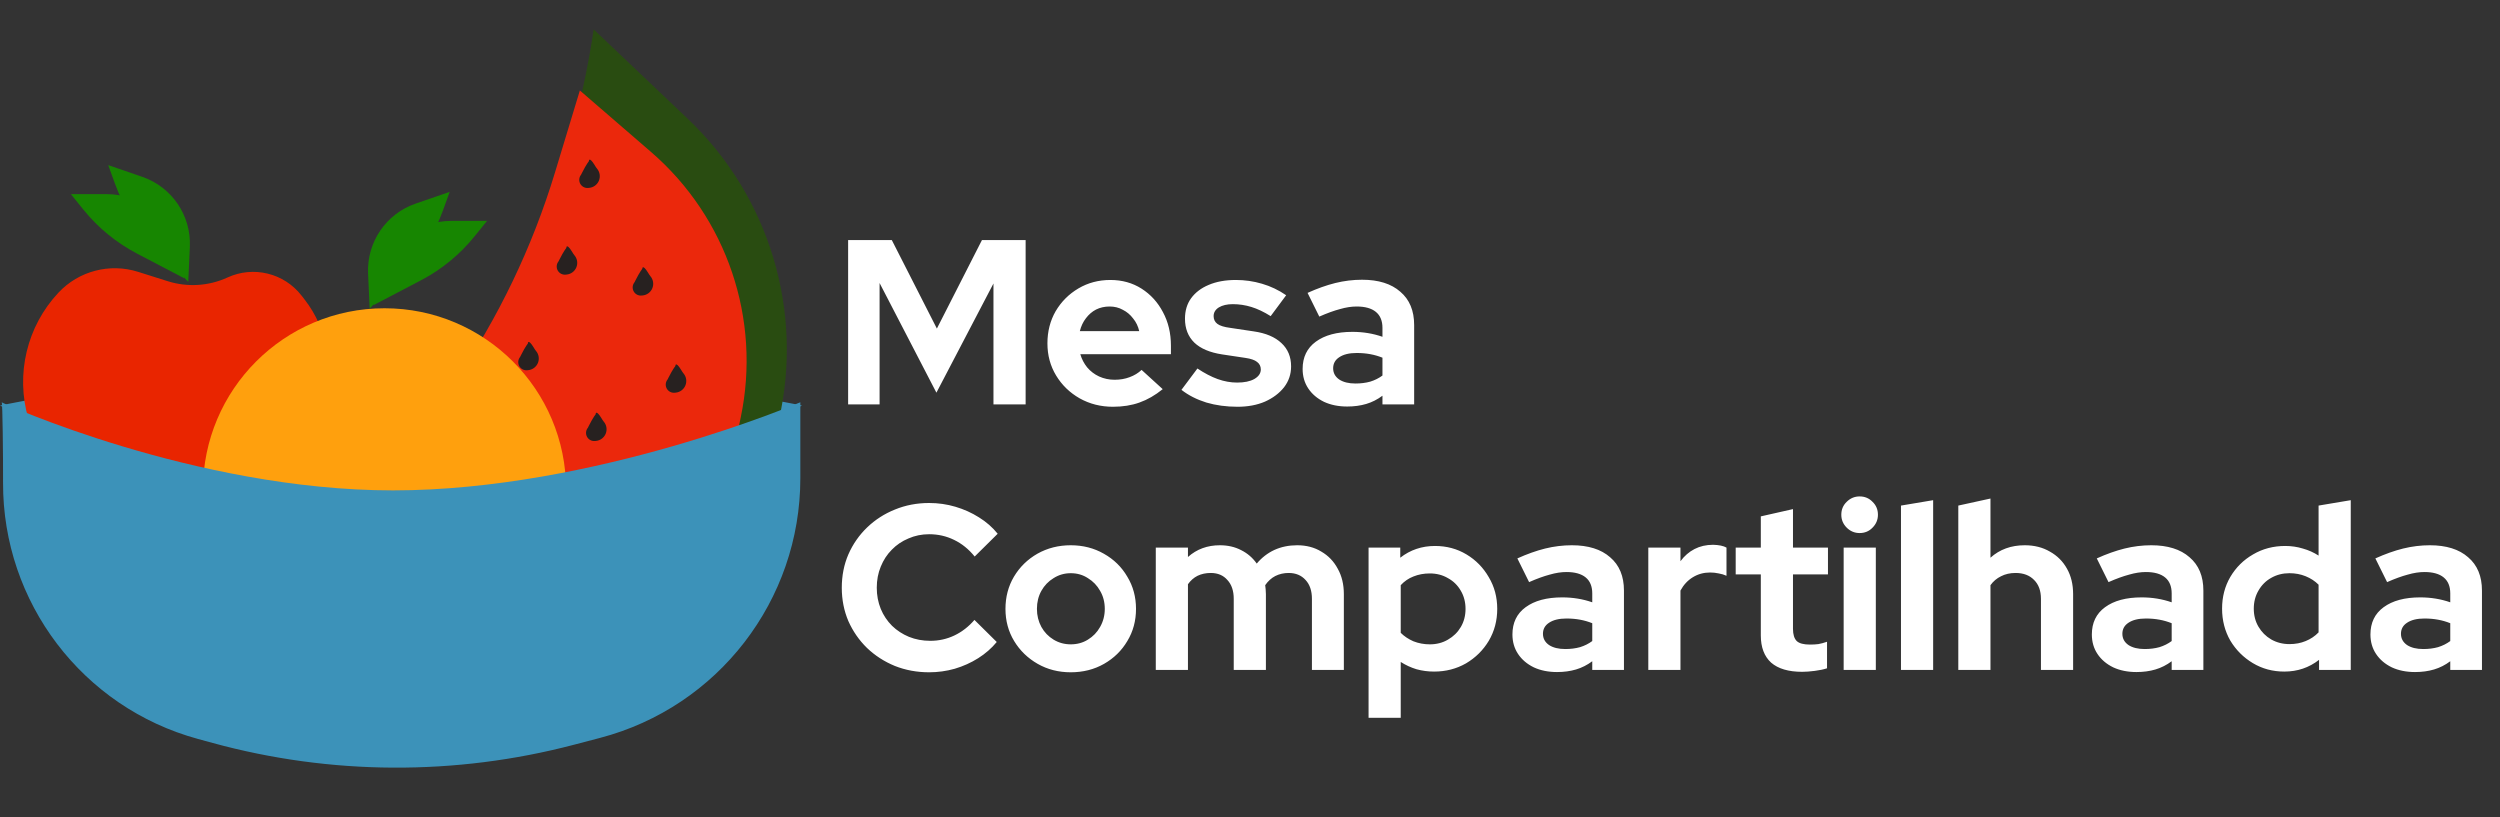 <svg width="612" height="200" viewBox="0 0 612 200" fill="none" xmlns="http://www.w3.org/2000/svg">
<rect x="0" y="0" width="612" height="200" fill="#333333" stroke="none"/>
<g clip-path="url(#clip0_1_294)">
<path d="M182.8 105.307L131.022 99.946C108.149 97.577 85.089 97.621 62.225 100.077L13.537 105.307L0 99.285C0 99.285 49.084 88.758 98.168 88.758C147.251 88.758 196.335 99.285 196.335 99.285L182.8 105.307Z" fill="#3C92B9"/>
<path d="M145.329 7.199C136.166 69.52 98.876 124.174 44.189 155.434L43.119 156.045L63.419 164.816C93.98 178.019 129.231 174.202 156.256 154.761C173.656 142.245 185.889 123.808 190.66 102.912C196.783 76.09 188.307 48.027 168.361 29.079L145.329 7.199Z" fill="#294C11"/>
<path d="M135.861 42.218C124.723 78.944 102.545 111.35 72.343 135.028L53.331 149.934L71.215 157.293C98.141 168.372 128.907 164.496 152.243 147.084L155.425 144.709C168.398 135.029 177.392 120.947 180.719 105.105L181.327 102.209C186.377 78.16 177.971 53.265 159.374 37.2L141.948 22.147L135.861 42.218Z" fill="#EB280C"/>
<path d="M142.431 42.398C143.587 40.082 144.209 39.431 144.173 39.438C144.134 39.445 144.178 38.155 145.572 40.42C145.786 40.769 145.923 41.015 146.143 41.273C146.839 42.087 147.022 43.221 146.619 44.214C146.215 45.206 145.293 45.891 144.226 45.989L143.978 46.012C143.186 46.085 142.425 45.68 142.044 44.981C141.663 44.282 141.733 43.423 142.224 42.796C142.315 42.68 142.314 42.632 142.431 42.398Z" fill="#272120"/>
<path d="M119.94 138.708C121.096 136.391 121.718 135.741 121.682 135.747C121.643 135.754 121.687 134.464 123.081 136.729C123.296 137.078 123.433 137.324 123.653 137.582C124.348 138.396 124.531 139.531 124.128 140.523C123.725 141.515 122.802 142.2 121.735 142.298L121.488 142.321C120.695 142.394 119.935 141.989 119.553 141.29C119.172 140.591 119.243 139.733 119.733 139.106C119.824 138.989 119.823 138.941 119.94 138.708Z" fill="#272120"/>
<path d="M155.507 68.739C156.663 66.422 157.285 65.772 157.248 65.778C157.209 65.785 157.254 64.495 158.648 66.76C158.862 67.109 158.999 67.355 159.219 67.613C159.915 68.427 160.098 69.562 159.695 70.554C159.291 71.546 158.368 72.231 157.302 72.329L157.054 72.352C156.262 72.425 155.501 72.02 155.12 71.321C154.739 70.622 154.809 69.764 155.3 69.137C155.391 69.02 155.39 68.972 155.507 68.739Z" fill="#272120"/>
<path d="M127.496 87.027C128.652 84.711 129.274 84.06 129.238 84.066C129.199 84.073 129.243 82.783 130.637 85.048C130.851 85.397 130.988 85.643 131.208 85.901C131.904 86.716 132.087 87.85 131.684 88.842C131.28 89.834 130.358 90.519 129.291 90.617L129.044 90.64C128.251 90.713 127.49 90.308 127.109 89.609C126.728 88.91 126.799 88.052 127.289 87.425C127.38 87.308 127.379 87.261 127.496 87.027Z" fill="#272120"/>
<path d="M163.603 92.528C164.759 90.212 165.381 89.561 165.344 89.568C165.305 89.575 165.35 88.284 166.743 90.55C166.958 90.898 167.095 91.145 167.315 91.402C168.01 92.217 168.194 93.351 167.79 94.344C167.387 95.336 166.464 96.02 165.398 96.119L165.15 96.141C164.358 96.215 163.597 95.809 163.216 95.111C162.835 94.412 162.905 93.553 163.396 92.926C163.487 92.81 163.486 92.762 163.603 92.528Z" fill="#272120"/>
<path d="M144.091 104.348C145.247 102.031 145.869 101.381 145.833 101.387C145.794 101.394 145.838 100.104 147.232 102.369C147.447 102.718 147.584 102.964 147.804 103.222C148.499 104.036 148.682 105.171 148.279 106.163C147.876 107.155 146.953 107.84 145.886 107.938L145.639 107.961C144.846 108.034 144.086 107.629 143.704 106.93C143.323 106.231 143.394 105.373 143.884 104.746C143.975 104.629 143.974 104.581 144.091 104.348Z" fill="#272120"/>
<path d="M136.909 63.619C138.065 61.303 138.687 60.652 138.651 60.658C138.612 60.665 138.656 59.375 140.05 61.64C140.265 61.989 140.402 62.235 140.622 62.493C141.317 63.308 141.501 64.442 141.097 65.434C140.694 66.426 139.771 67.111 138.705 67.209L138.457 67.232C137.664 67.305 136.904 66.9 136.523 66.201C136.141 65.502 136.212 64.644 136.703 64.017C136.794 63.9 136.793 63.853 136.909 63.619Z" fill="#272120"/>
<path d="M113.734 113.149C114.89 110.833 115.512 110.182 115.476 110.189C115.437 110.196 115.481 108.906 116.875 111.171C117.09 111.52 117.227 111.766 117.447 112.023C118.142 112.838 118.325 113.972 117.922 114.964C117.519 115.957 116.596 116.641 115.529 116.74L115.282 116.763C114.489 116.836 113.729 116.431 113.348 115.732C112.966 115.033 113.037 114.174 113.527 113.547C113.619 113.431 113.618 113.383 113.734 113.149Z" fill="#272120"/>
<path d="M145.948 129.797C147.104 127.481 147.725 126.83 147.689 126.837C147.65 126.843 147.695 125.553 149.088 127.819C149.303 128.167 149.44 128.414 149.66 128.671C150.355 129.486 150.539 130.62 150.135 131.612C149.732 132.605 148.809 133.289 147.743 133.388L147.495 133.411C146.703 133.484 145.942 133.078 145.561 132.38C145.18 131.681 145.25 130.822 145.741 130.195C145.832 130.079 145.831 130.031 145.948 129.797Z" fill="#272120"/>
<path d="M89.504 143.199C90.66 140.882 91.282 140.232 91.246 140.238C91.207 140.245 91.251 138.955 92.645 141.22C92.86 141.569 92.997 141.815 93.217 142.073C93.912 142.887 94.095 144.022 93.692 145.014C93.289 146.006 92.366 146.691 91.299 146.789L91.052 146.812C90.259 146.885 89.499 146.48 89.117 145.781C88.736 145.082 88.807 144.224 89.297 143.597C89.388 143.48 89.387 143.432 89.504 143.199Z" fill="#272120"/>
<path d="M45.177 68.166L42.753 59.932C40.588 52.578 33.837 47.528 26.171 47.528H17.355L20.405 51.304C24.001 55.757 28.474 59.425 33.545 62.079L45.177 68.166Z" fill="#178601"/>
<path d="M46.086 68.993L46.474 60.419C46.821 52.76 42.082 45.788 34.833 43.292L26.498 40.422L28.152 44.985C30.103 50.366 33.138 55.29 37.069 59.451L46.086 68.993Z" fill="#178601"/>
<path d="M14.315 71.634C19.286 66.333 26.858 64.353 33.788 66.541L41.068 68.84C45.89 70.363 51.107 70.037 55.703 67.925C62.03 65.017 69.526 66.846 73.803 72.342L74.568 73.325C80.221 80.59 81.901 90.188 79.052 98.942L73.987 114.499L72.162 123.017C70.811 129.324 65.352 133.91 58.906 134.153C57.699 134.199 57.38 134.085 55.269 133.74C51.822 133.177 45.829 133.662 41.726 133.74C38.092 133.81 35.358 133.806 32.222 133.783C28.562 133.755 25.018 132.497 22.16 130.211L12.828 122.745L6.929 102.463C3.771 91.604 6.579 79.883 14.315 71.634Z" fill="#E92500"/>
<path d="M94.129 75.462C118.666 75.462 138.58 95.376 138.58 119.914C138.58 144.451 118.666 164.365 94.129 164.365C69.592 164.365 49.678 144.451 49.678 119.914C49.678 95.376 69.592 75.462 94.129 75.462Z" fill="#FFA00D"/>
<path d="M91.404 74.714L93.828 66.48C95.993 59.126 102.744 54.076 110.41 54.076H119.226L116.176 57.852C112.58 62.305 108.107 65.973 103.036 68.627L91.404 74.714Z" fill="#178601"/>
<path d="M90.495 75.541L90.107 66.967C89.76 59.308 94.498 52.336 101.747 49.84L110.082 46.97L108.429 51.533C106.478 56.914 103.443 61.838 99.512 65.999L90.495 75.541Z" fill="#178601"/>
<path d="M195.922 117.081C195.922 146.95 175.776 173.061 146.884 180.639L140.438 182.329C111.458 189.93 80.989 189.777 52.087 181.886L48.472 180.899C20.21 173.182 0.644 147.461 0.749 118.165C0.773 111.665 0.629 98.471 0.416 98.471C0.043 98.471 47.645 120.048 96.203 120.048C145.576 120.048 195.922 98.471 195.922 98.471L195.922 117.081Z" fill="#3C92B9"/>
<path d="M207.621 99V58.766H218.312L229.348 80.435L240.383 58.766H251.074V99H243.2V69.399L229.233 96.126L215.323 69.284V99H207.621ZM272.446 99.575C269.457 99.575 266.737 98.885 264.284 97.505C261.87 96.126 259.955 94.268 258.537 91.93C257.119 89.593 256.41 86.968 256.41 84.056C256.41 81.144 257.081 78.519 258.422 76.181C259.801 73.844 261.66 71.986 263.997 70.606C266.335 69.227 268.94 68.537 271.814 68.537C274.688 68.537 277.236 69.246 279.459 70.663C281.681 72.081 283.425 73.997 284.689 76.411C285.992 78.825 286.643 81.565 286.643 84.631V86.7H264.457C264.802 87.888 265.357 88.96 266.124 89.918C266.928 90.876 267.906 91.624 269.055 92.16C270.243 92.697 271.508 92.965 272.849 92.965C274.19 92.965 275.416 92.754 276.527 92.332C277.677 91.911 278.654 91.317 279.459 90.551L284.632 95.264C282.792 96.758 280.895 97.85 278.941 98.54C277.025 99.23 274.86 99.575 272.446 99.575ZM264.342 81.067H278.884C278.616 79.879 278.117 78.844 277.389 77.963C276.7 77.043 275.857 76.335 274.86 75.837C273.902 75.3 272.829 75.032 271.642 75.032C270.415 75.032 269.304 75.281 268.308 75.779C267.35 76.277 266.526 76.986 265.836 77.906C265.147 78.787 264.649 79.841 264.342 81.067ZM302.957 99.575C300.198 99.575 297.649 99.23 295.312 98.54C292.975 97.812 290.944 96.778 289.219 95.436L293.128 90.206C294.852 91.355 296.5 92.218 298.071 92.792C299.68 93.367 301.271 93.654 302.842 93.654C304.604 93.654 306.003 93.367 307.037 92.792C308.11 92.179 308.647 91.394 308.647 90.436C308.647 89.669 308.34 89.056 307.727 88.597C307.152 88.137 306.214 87.811 304.911 87.619L299.163 86.757C296.174 86.297 293.913 85.339 292.381 83.883C290.848 82.389 290.082 80.435 290.082 78.021C290.082 76.066 290.58 74.4 291.576 73.02C292.611 71.602 294.048 70.51 295.887 69.744C297.764 68.939 299.987 68.537 302.554 68.537C304.738 68.537 306.865 68.843 308.934 69.457C311.042 70.07 313.015 71.008 314.854 72.273L311.061 77.388C309.413 76.354 307.842 75.607 306.348 75.147C304.853 74.687 303.34 74.457 301.807 74.457C300.389 74.457 299.24 74.725 298.358 75.262C297.515 75.798 297.094 76.507 297.094 77.388C297.094 78.193 297.4 78.825 298.013 79.285C298.627 79.745 299.68 80.071 301.175 80.262L306.922 81.124C309.873 81.546 312.134 82.504 313.705 83.998C315.276 85.454 316.061 87.351 316.061 89.689C316.061 91.605 315.487 93.31 314.337 94.804C313.188 96.26 311.636 97.429 309.681 98.31C307.727 99.153 305.486 99.575 302.957 99.575ZM329.804 99.517C327.658 99.517 325.761 99.134 324.114 98.368C322.466 97.563 321.182 96.471 320.263 95.091C319.343 93.712 318.883 92.122 318.883 90.321C318.883 87.447 319.956 85.225 322.102 83.653C324.286 82.044 327.275 81.239 331.068 81.239C333.674 81.239 336.126 81.642 338.426 82.446V80.262C338.426 78.538 337.889 77.235 336.816 76.354C335.743 75.472 334.172 75.032 332.103 75.032C330.839 75.032 329.478 75.243 328.022 75.664C326.566 76.047 324.88 76.66 322.964 77.503L320.09 71.698C322.466 70.625 324.727 69.82 326.873 69.284C329.057 68.748 331.241 68.479 333.425 68.479C337.448 68.479 340.571 69.457 342.794 71.411C345.055 73.327 346.185 76.047 346.185 79.573V99H338.426V96.873C337.199 97.793 335.877 98.463 334.46 98.885C333.042 99.306 331.49 99.517 329.804 99.517ZM326.355 90.148C326.355 91.298 326.853 92.218 327.85 92.907C328.846 93.559 330.168 93.884 331.816 93.884C333.118 93.884 334.325 93.731 335.437 93.425C336.548 93.08 337.544 92.582 338.426 91.93V87.562C337.468 87.179 336.471 86.891 335.437 86.7C334.402 86.508 333.291 86.412 332.103 86.412C330.302 86.412 328.884 86.757 327.85 87.447C326.853 88.098 326.355 88.999 326.355 90.148Z" fill="white"/>
<path d="M227.451 164.575C224.462 164.575 221.665 164.057 219.059 163.023C216.453 161.95 214.174 160.475 212.219 158.597C210.303 156.719 208.79 154.535 207.679 152.045C206.606 149.516 206.069 146.795 206.069 143.883C206.069 140.932 206.606 138.212 207.679 135.721C208.79 133.192 210.323 130.989 212.277 129.111C214.231 127.233 216.492 125.777 219.059 124.743C221.665 123.67 224.462 123.133 227.451 123.133C229.673 123.133 231.819 123.44 233.888 124.053C235.958 124.666 237.873 125.528 239.636 126.64C241.437 127.751 242.97 129.092 244.234 130.663L238.601 136.238C237.145 134.437 235.459 133.077 233.543 132.157C231.666 131.238 229.635 130.778 227.451 130.778C225.65 130.778 223.964 131.123 222.393 131.813C220.822 132.464 219.461 133.384 218.312 134.571C217.162 135.721 216.262 137.1 215.61 138.71C214.959 140.281 214.633 142.005 214.633 143.883C214.633 145.722 214.959 147.446 215.61 149.056C216.262 150.627 217.182 152.006 218.369 153.194C219.557 154.344 220.937 155.244 222.508 155.896C224.117 156.547 225.861 156.873 227.738 156.873C229.846 156.873 231.819 156.432 233.658 155.551C235.498 154.669 237.126 153.405 238.544 151.757L244.004 157.16C242.74 158.693 241.226 160.015 239.464 161.126C237.701 162.237 235.785 163.099 233.716 163.713C231.685 164.287 229.597 164.575 227.451 164.575ZM262.117 164.575C259.128 164.575 256.427 163.885 254.013 162.506C251.599 161.126 249.683 159.268 248.265 156.93C246.847 154.593 246.138 151.968 246.138 149.056C246.138 146.144 246.828 143.519 248.207 141.181C249.625 138.806 251.541 136.928 253.955 135.549C256.408 134.169 259.128 133.479 262.117 133.479C265.106 133.479 267.807 134.169 270.221 135.549C272.674 136.928 274.59 138.806 275.969 141.181C277.387 143.519 278.096 146.144 278.096 149.056C278.096 151.968 277.387 154.593 275.969 156.93C274.59 159.268 272.693 161.126 270.279 162.506C267.865 163.885 265.144 164.575 262.117 164.575ZM262.117 157.735C263.688 157.735 265.087 157.352 266.313 156.585C267.577 155.819 268.574 154.784 269.302 153.482C270.068 152.14 270.451 150.665 270.451 149.056C270.451 147.408 270.068 145.933 269.302 144.63C268.574 143.327 267.577 142.293 266.313 141.526C265.087 140.722 263.688 140.319 262.117 140.319C260.584 140.319 259.186 140.722 257.921 141.526C256.657 142.293 255.66 143.327 254.932 144.63C254.204 145.933 253.84 147.408 253.84 149.056C253.84 150.665 254.204 152.14 254.932 153.482C255.66 154.784 256.657 155.819 257.921 156.585C259.186 157.352 260.584 157.735 262.117 157.735ZM282.936 164V134.054H290.81V136.353C292.956 134.437 295.562 133.479 298.627 133.479C300.582 133.479 302.325 133.882 303.858 134.686C305.391 135.453 306.655 136.545 307.651 137.963C308.877 136.507 310.314 135.395 311.962 134.629C313.648 133.863 315.507 133.479 317.537 133.479C319.798 133.479 321.772 133.997 323.458 135.031C325.182 136.028 326.523 137.426 327.481 139.227C328.477 140.99 328.975 143.059 328.975 145.435V164H321.159V146.584C321.159 144.63 320.641 143.097 319.607 141.986C318.572 140.836 317.193 140.262 315.468 140.262C314.28 140.262 313.188 140.511 312.192 141.009C311.234 141.507 310.41 142.254 309.72 143.251C309.759 143.595 309.797 143.94 309.835 144.285C309.874 144.63 309.893 145.013 309.893 145.435V164H302.018V146.584C302.018 144.63 301.501 143.097 300.467 141.986C299.47 140.836 298.11 140.262 296.386 140.262C295.198 140.262 294.125 140.492 293.167 140.951C292.247 141.411 291.462 142.101 290.81 143.021V164H282.936ZM335.025 175.725V134.054H342.784V136.526C345.237 134.61 348.072 133.652 351.291 133.652C354.127 133.652 356.694 134.342 358.993 135.721C361.292 137.1 363.112 138.959 364.453 141.296C365.833 143.595 366.523 146.182 366.523 149.056C366.523 151.93 365.833 154.535 364.453 156.873C363.074 159.172 361.216 161.011 358.878 162.391C356.541 163.732 353.935 164.402 351.061 164.402C349.567 164.402 348.13 164.211 346.75 163.828C345.371 163.406 344.087 162.812 342.899 162.046V175.725H335.025ZM350.027 157.735C351.674 157.735 353.15 157.352 354.452 156.585C355.793 155.819 356.847 154.784 357.614 153.482C358.38 152.179 358.763 150.703 358.763 149.056C358.763 147.408 358.38 145.933 357.614 144.63C356.847 143.289 355.793 142.254 354.452 141.526C353.15 140.76 351.674 140.377 350.027 140.377C348.57 140.377 347.229 140.626 346.003 141.124C344.815 141.584 343.781 142.293 342.899 143.251V154.918C343.742 155.761 344.777 156.451 346.003 156.988C347.268 157.486 348.609 157.735 350.027 157.735ZM381.163 164.517C379.017 164.517 377.121 164.134 375.473 163.368C373.825 162.563 372.542 161.471 371.622 160.091C370.702 158.712 370.243 157.122 370.243 155.321C370.243 152.447 371.315 150.224 373.461 148.653C375.645 147.044 378.634 146.239 382.428 146.239C385.033 146.239 387.486 146.642 389.785 147.446V145.262C389.785 143.538 389.248 142.235 388.176 141.354C387.103 140.472 385.532 140.032 383.462 140.032C382.198 140.032 380.838 140.243 379.381 140.664C377.925 141.047 376.239 141.66 374.323 142.503L371.45 136.698C373.825 135.625 376.086 134.821 378.232 134.284C380.416 133.748 382.6 133.479 384.784 133.479C388.808 133.479 391.931 134.456 394.153 136.411C396.414 138.327 397.544 141.047 397.544 144.573V164H389.785V161.873C388.559 162.793 387.237 163.463 385.819 163.885C384.401 164.306 382.849 164.517 381.163 164.517ZM377.715 155.148C377.715 156.298 378.213 157.218 379.209 157.907C380.205 158.559 381.527 158.884 383.175 158.884C384.478 158.884 385.685 158.731 386.796 158.425C387.907 158.08 388.904 157.582 389.785 156.93V152.562C388.827 152.179 387.831 151.891 386.796 151.7C385.761 151.508 384.65 151.412 383.462 151.412C381.661 151.412 380.244 151.757 379.209 152.447C378.213 153.098 377.715 153.999 377.715 155.148ZM403.504 164V134.054H411.378V137.388C412.336 136.085 413.486 135.089 414.827 134.399C416.168 133.709 417.682 133.364 419.368 133.364C420.824 133.403 421.916 133.633 422.644 134.054V140.951C422.069 140.683 421.437 140.492 420.747 140.377C420.058 140.223 419.349 140.147 418.621 140.147C417.088 140.147 415.689 140.53 414.425 141.296C413.16 142.063 412.145 143.155 411.378 144.573V164H403.504ZM441.163 164.46C437.83 164.46 435.301 163.713 433.576 162.218C431.89 160.685 431.047 158.463 431.047 155.551V140.607H424.897V134.054H431.047V126.41L438.922 124.628V134.054H447.486V140.607H438.922V153.941C438.922 155.321 439.228 156.317 439.842 156.93C440.455 157.505 441.528 157.792 443.06 157.792C443.827 157.792 444.516 157.754 445.129 157.677C445.781 157.562 446.49 157.371 447.256 157.103V163.598C446.451 163.866 445.455 164.077 444.267 164.23C443.079 164.383 442.045 164.46 441.163 164.46ZM451.327 164V134.054H459.202V164H451.327ZM455.236 130.491C454.009 130.491 452.956 130.05 452.074 129.169C451.193 128.287 450.752 127.233 450.752 126.007C450.752 124.743 451.193 123.689 452.074 122.846C452.956 121.965 454.009 121.524 455.236 121.524C456.5 121.524 457.554 121.965 458.397 122.846C459.278 123.689 459.719 124.743 459.719 126.007C459.719 127.233 459.278 128.287 458.397 129.169C457.554 130.05 456.5 130.491 455.236 130.491ZM465.36 164V123.766L473.234 122.444V164H465.36ZM479.392 164V123.766L487.267 122.041V136.526C489.528 134.495 492.325 133.479 495.658 133.479C497.996 133.479 500.046 133.997 501.809 135.031C503.61 136.028 505.008 137.426 506.004 139.227C507.001 140.99 507.499 143.059 507.499 145.435V164H499.624V146.584C499.624 144.63 499.069 143.097 497.958 141.986C496.846 140.836 495.333 140.262 493.417 140.262C492.076 140.262 490.888 140.53 489.853 141.066C488.819 141.565 487.956 142.293 487.267 143.251V164H479.392ZM523.005 164.517C520.859 164.517 518.962 164.134 517.314 163.368C515.667 162.563 514.383 161.471 513.463 160.091C512.544 158.712 512.084 157.122 512.084 155.321C512.084 152.447 513.157 150.224 515.303 148.653C517.487 147.044 520.476 146.239 524.269 146.239C526.875 146.239 529.327 146.642 531.626 147.446V145.262C531.626 143.538 531.09 142.235 530.017 141.354C528.944 140.472 527.373 140.032 525.304 140.032C524.039 140.032 522.679 140.243 521.223 140.664C519.767 141.047 518.081 141.66 516.165 142.503L513.291 136.698C515.667 135.625 517.928 134.821 520.073 134.284C522.258 133.748 524.442 133.479 526.626 133.479C530.649 133.479 533.772 134.456 535.995 136.411C538.255 138.327 539.386 141.047 539.386 144.573V164H531.626V161.873C530.4 162.793 529.078 163.463 527.66 163.885C526.243 164.306 524.691 164.517 523.005 164.517ZM519.556 155.148C519.556 156.298 520.054 157.218 521.05 157.907C522.047 158.559 523.369 158.884 525.016 158.884C526.319 158.884 527.526 158.731 528.638 158.425C529.749 158.08 530.745 157.582 531.626 156.93V152.562C530.668 152.179 529.672 151.891 528.638 151.7C527.603 151.508 526.492 151.412 525.304 151.412C523.503 151.412 522.085 151.757 521.05 152.447C520.054 153.098 519.556 153.999 519.556 155.148ZM559.198 164.402C556.362 164.402 553.795 163.713 551.496 162.333C549.197 160.954 547.357 159.114 545.978 156.815C544.637 154.478 543.966 151.872 543.966 148.998C543.966 146.124 544.637 143.538 545.978 141.239C547.357 138.901 549.216 137.062 551.553 135.721C553.891 134.342 556.515 133.652 559.428 133.652C560.922 133.652 562.359 133.863 563.738 134.284C565.118 134.667 566.401 135.242 567.589 136.008V123.766L575.464 122.444V164H567.704V161.528C565.252 163.444 562.416 164.402 559.198 164.402ZM560.462 157.677C561.918 157.677 563.24 157.428 564.428 156.93C565.654 156.432 566.708 155.723 567.589 154.804V143.136C566.708 142.254 565.654 141.565 564.428 141.066C563.202 140.568 561.88 140.319 560.462 140.319C558.814 140.319 557.32 140.702 555.979 141.469C554.676 142.197 553.641 143.231 552.875 144.573C552.109 145.875 551.726 147.351 551.726 148.998C551.726 150.646 552.109 152.121 552.875 153.424C553.641 154.727 554.676 155.761 555.979 156.528C557.32 157.294 558.814 157.677 560.462 157.677ZM591.203 164.517C589.057 164.517 587.161 164.134 585.513 163.368C583.865 162.563 582.582 161.471 581.662 160.091C580.742 158.712 580.282 157.122 580.282 155.321C580.282 152.447 581.355 150.224 583.501 148.653C585.685 147.044 588.674 146.239 592.468 146.239C595.073 146.239 597.526 146.642 599.825 147.446V145.262C599.825 143.538 599.288 142.235 598.215 141.354C597.143 140.472 595.571 140.032 593.502 140.032C592.238 140.032 590.877 140.243 589.421 140.664C587.965 141.047 586.279 141.66 584.363 142.503L581.489 136.698C583.865 135.625 586.126 134.821 588.272 134.284C590.456 133.748 592.64 133.479 594.824 133.479C598.848 133.479 601.971 134.456 604.193 136.411C606.454 138.327 607.584 141.047 607.584 144.573V164H599.825V161.873C598.599 162.793 597.277 163.463 595.859 163.885C594.441 164.306 592.889 164.517 591.203 164.517ZM587.755 155.148C587.755 156.298 588.253 157.218 589.249 157.907C590.245 158.559 591.567 158.884 593.215 158.884C594.518 158.884 595.725 158.731 596.836 158.425C597.947 158.08 598.943 157.582 599.825 156.93V152.562C598.867 152.179 597.871 151.891 596.836 151.7C595.801 151.508 594.69 151.412 593.502 151.412C591.701 151.412 590.284 151.757 589.249 152.447C588.253 153.098 587.755 153.999 587.755 155.148Z" fill="white"/>
</g>
<defs>
<clipPath id="clip0_1_294">
<rect width="612" height="199.826" fill="white"/>
</clipPath>
</defs>
</svg>
